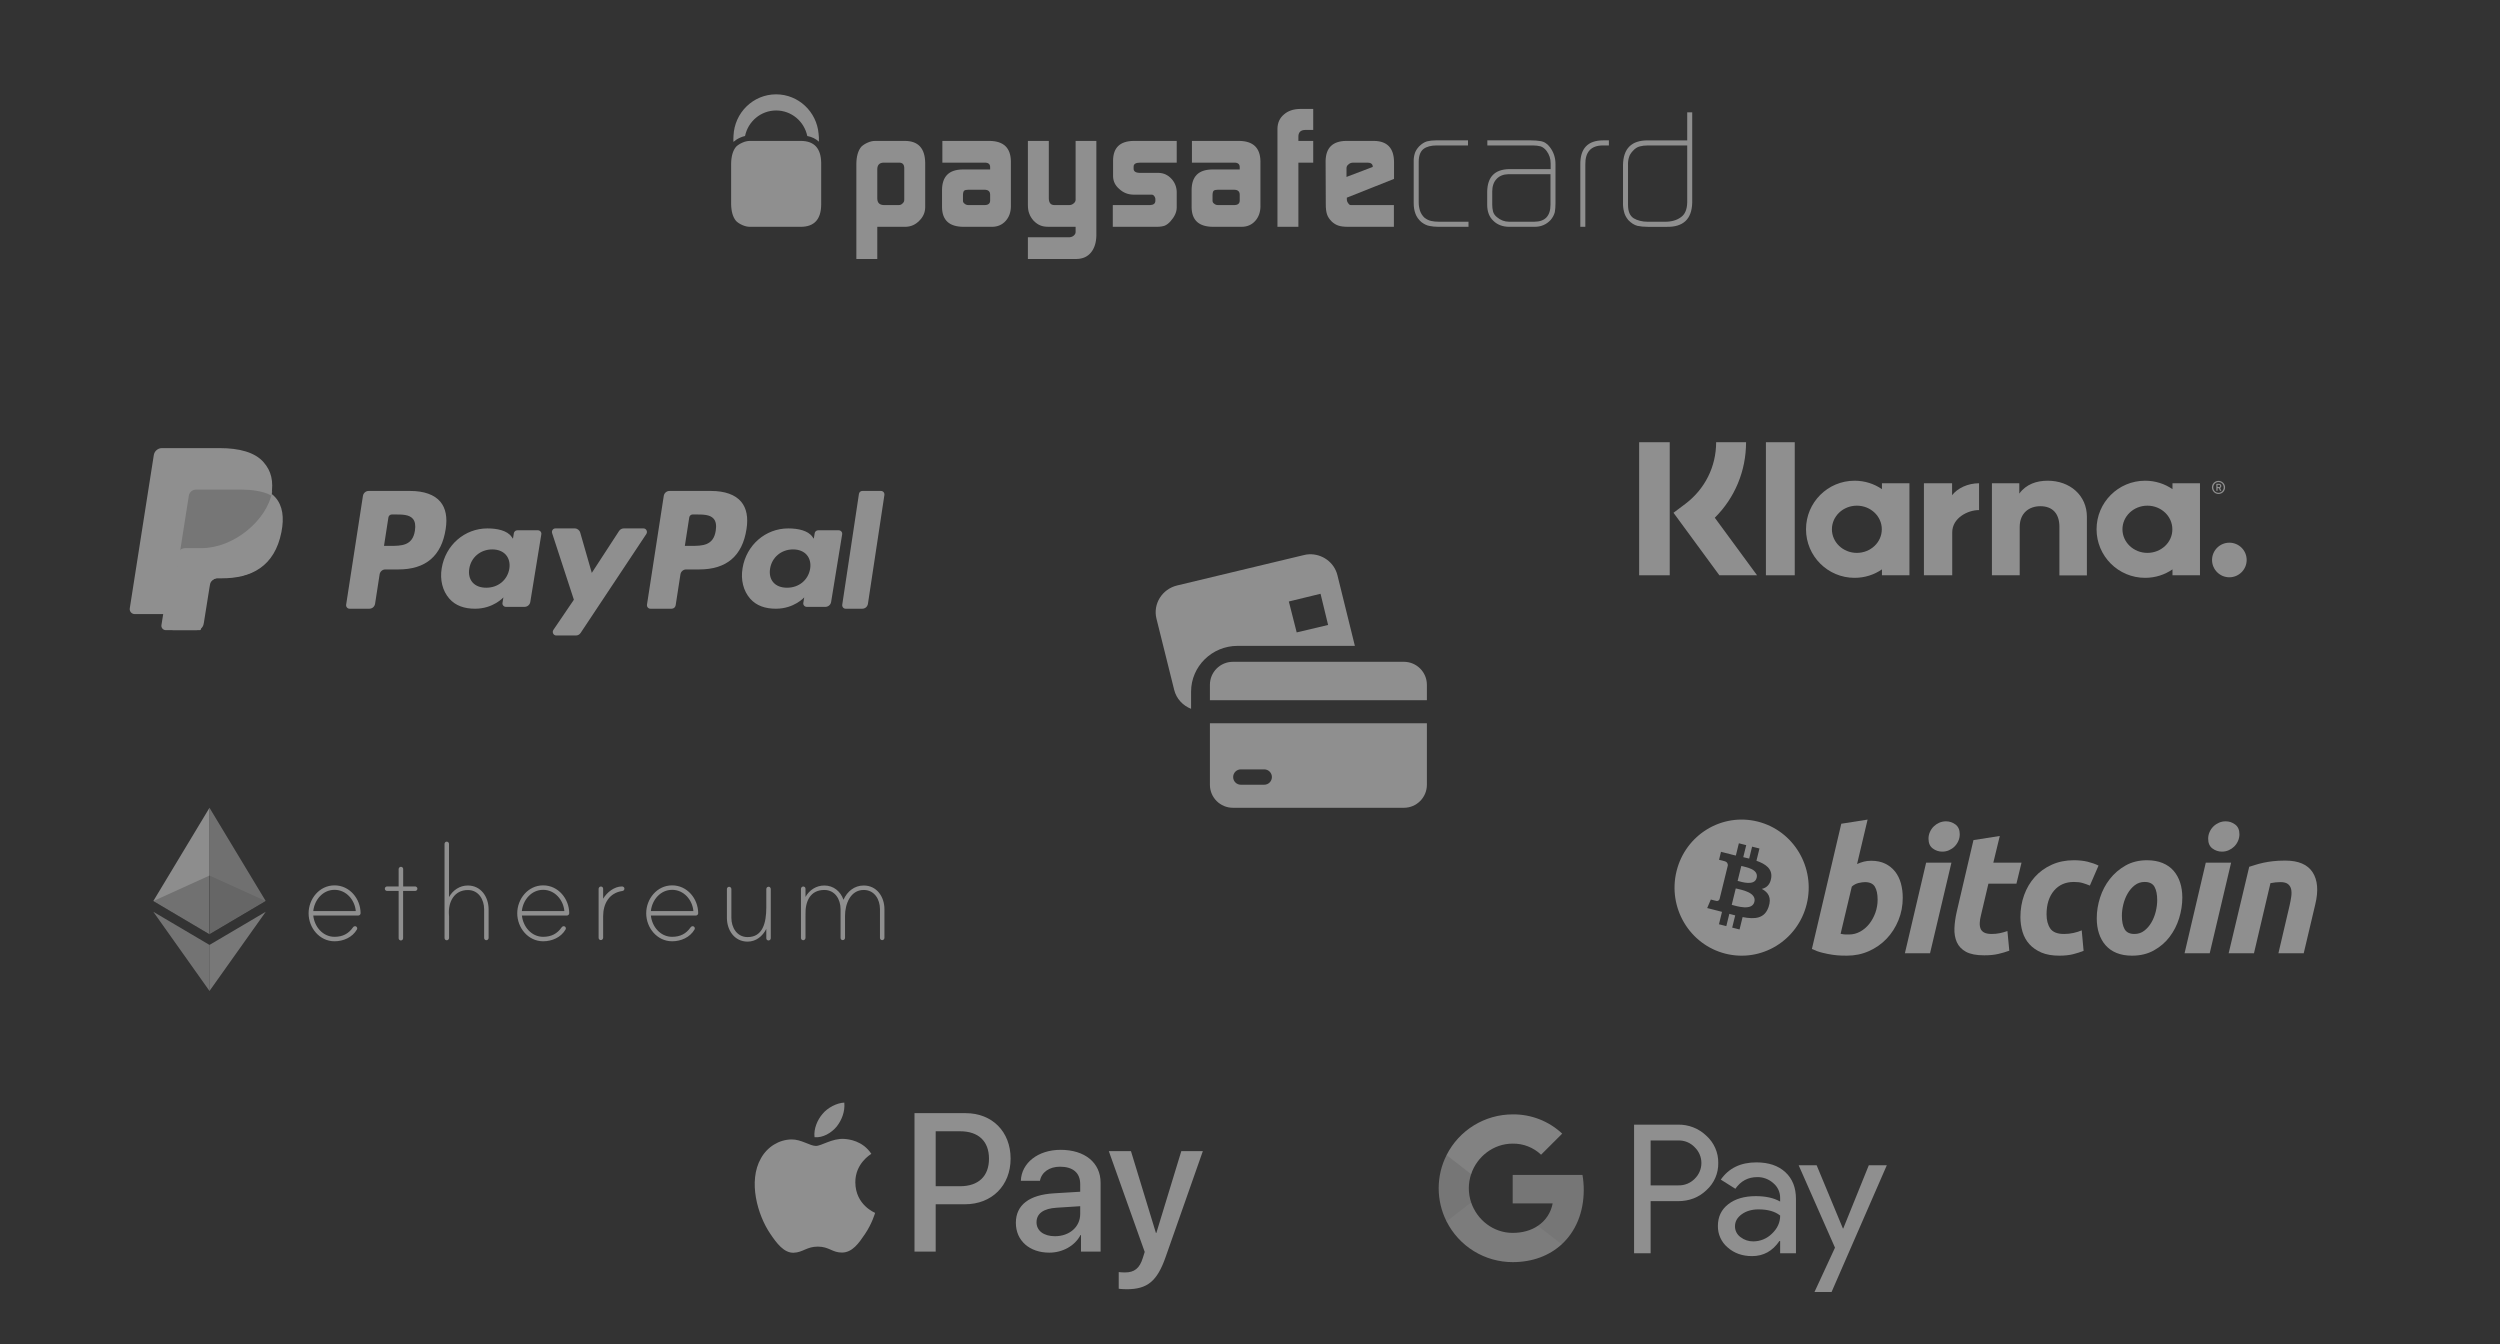 <svg width="424" height="228" viewBox="0 0 424 228" fill="none" xmlns="http://www.w3.org/2000/svg">
<rect x="0" y="0" width="424" height="228" fill="#333333" stroke="none"/>
<path d="M222.039 94.004C221.725 94.016 221.416 94.07 221.102 94.149L199.639 99.295C197.098 99.908 195.513 102.426 196.136 104.926L199.145 117.014C199.522 118.531 200.638 119.678 202.007 120.218V117.306C202.007 113.022 205.547 109.538 209.902 109.538H229.786L226.825 97.547C226.283 95.363 224.241 93.919 222.039 94.004ZM223.964 100.703L225.247 105.994L219.918 107.257L218.586 102.014L223.964 100.703ZM205.165 117.306V129.734C205.165 132.306 205.165 114.733 205.165 117.306Z" fill="#8F8F8F"/>
<path d="M205.2 122.667H242V133.1C242 135.254 240.254 137 238.1 137H209.1C206.946 137 205.2 135.254 205.2 133.1V122.667ZM209.1 112.242H238.1C240.254 112.242 242 113.989 242 116.142V118.758H205.2V116.142C205.2 113.989 206.946 112.242 209.1 112.242ZM210.446 130.485C209.726 130.485 209.143 131.068 209.143 131.788C209.143 132.508 209.726 133.091 210.446 133.091H214.411C215.131 133.091 215.714 132.508 215.714 131.788C215.714 131.068 215.131 130.485 214.411 130.485H210.446Z" fill="#8F8F8F"/>
<path d="M69.558 83.264H62.52C62.038 83.264 61.628 83.621 61.553 84.107L58.707 102.547C58.65 102.911 58.926 103.239 59.287 103.239H62.647C63.129 103.239 63.538 102.882 63.614 102.395L64.381 97.421C64.456 96.934 64.866 96.577 65.347 96.577H67.575C72.211 96.577 74.887 94.285 75.585 89.742C75.9 87.755 75.599 86.193 74.688 85.1C73.688 83.899 71.914 83.264 69.558 83.264ZM70.37 89.999C69.985 92.579 68.055 92.579 66.19 92.579H65.127L65.873 87.76C65.917 87.469 66.164 87.254 66.452 87.254H66.939C68.21 87.254 69.409 87.254 70.028 87.994C70.398 88.436 70.511 89.092 70.37 89.999Z" fill="#8F8F8F"/>
<path d="M91.216 89.935H87.748C87.452 89.935 87.197 90.145 87.151 90.429L86.998 91.368L86.755 91.027C86.004 89.972 84.33 89.62 82.659 89.62C78.826 89.62 75.552 92.43 74.915 96.373C74.583 98.339 75.055 100.22 76.207 101.531C77.264 102.737 78.776 103.239 80.576 103.239C83.664 103.239 85.376 101.317 85.376 101.317L85.222 102.25C85.163 102.607 85.447 102.927 85.817 102.927H88.941C89.438 102.927 89.857 102.578 89.936 102.103L91.81 90.61C91.869 90.256 91.587 89.935 91.216 89.935ZM86.381 96.471C86.047 98.389 84.474 99.677 82.468 99.677C81.461 99.677 80.656 99.365 80.139 98.772C79.627 98.183 79.432 97.346 79.595 96.413C79.907 94.51 81.506 93.181 83.482 93.181C84.466 93.181 85.267 93.498 85.795 94.095C86.323 94.699 86.533 95.542 86.381 96.471Z" fill="#8F8F8F"/>
<path d="M109.139 89.62H105.789C105.47 89.62 105.169 89.785 104.988 90.062L100.368 97.161L98.41 90.34C98.287 89.913 97.909 89.62 97.481 89.62H94.19C93.79 89.62 93.512 90.027 93.639 90.42L97.329 101.715L93.86 106.824C93.587 107.226 93.862 107.779 94.333 107.779H97.679C97.996 107.779 98.294 107.618 98.474 107.346L109.615 90.57C109.882 90.169 109.608 89.62 109.139 89.62Z" fill="#8F8F8F"/>
<path d="M120.579 83.264H113.54C113.059 83.264 112.649 83.621 112.574 84.107L109.728 102.547C109.671 102.911 109.947 103.239 110.306 103.239H113.918C114.254 103.239 114.541 102.989 114.594 102.648L115.401 97.421C115.476 96.934 115.886 96.577 116.367 96.577H118.594C123.231 96.577 125.906 94.285 126.606 89.742C126.922 87.755 126.618 86.193 125.708 85.1C124.708 83.899 122.935 83.264 120.579 83.264ZM121.391 89.999C121.007 92.579 119.078 92.579 117.211 92.579H116.15L116.896 87.76C116.94 87.469 117.185 87.254 117.474 87.254H117.961C119.231 87.254 120.431 87.254 121.051 87.994C121.42 88.436 121.532 89.092 121.391 89.999Z" fill="#8F8F8F"/>
<path d="M142.234 89.935H138.767C138.469 89.935 138.216 90.145 138.172 90.429L138.018 91.368L137.775 91.027C137.024 89.972 135.35 89.62 133.679 89.62C129.846 89.62 126.573 92.43 125.936 96.373C125.605 98.339 126.075 100.22 127.227 101.531C128.286 102.737 129.796 103.239 131.596 103.239C134.684 103.239 136.397 101.317 136.397 101.317L136.242 102.25C136.184 102.607 136.468 102.927 136.839 102.927H139.963C140.457 102.927 140.879 102.578 140.956 102.103L142.832 90.61C142.889 90.256 142.605 89.935 142.234 89.935ZM137.399 96.471C137.066 98.389 135.491 99.677 133.485 99.677C132.48 99.677 131.673 99.365 131.156 98.772C130.644 98.183 130.451 97.346 130.612 96.413C130.926 94.51 132.524 93.181 134.499 93.181C135.484 93.181 136.284 93.498 136.812 94.095C137.343 94.699 137.552 95.542 137.399 96.471Z" fill="#8F8F8F"/>
<path d="M145.675 83.77L142.846 102.547C142.791 102.911 143.061 103.239 143.413 103.239H146.257C146.729 103.239 147.13 102.882 147.203 102.395L149.993 83.957C150.048 83.593 149.778 83.264 149.426 83.264H146.242C145.96 83.265 145.718 83.479 145.675 83.77Z" fill="#8F8F8F"/>
<path d="M29.279 106.871L29.818 103.333L28.619 103.304H22.895L26.873 77.193C26.885 77.115 26.925 77.041 26.984 76.989C27.043 76.937 27.118 76.908 27.196 76.908H36.847C40.051 76.908 42.262 77.598 43.416 78.96C43.957 79.6 44.302 80.267 44.469 81.002C44.644 81.774 44.647 82.695 44.476 83.819L44.464 83.901V84.621L45.005 84.938C45.461 85.189 45.823 85.475 46.1 85.803C46.563 86.35 46.863 87.044 46.989 87.868C47.12 88.714 47.077 89.722 46.863 90.863C46.616 92.175 46.217 93.318 45.678 94.253C45.182 95.115 44.55 95.83 43.8 96.384C43.084 96.91 42.233 97.309 41.271 97.565C40.339 97.816 39.276 97.943 38.11 97.943H37.359C36.822 97.943 36.3 98.143 35.891 98.502C35.48 98.869 35.209 99.369 35.126 99.917L35.069 100.235L34.118 106.472L34.075 106.701C34.064 106.773 34.044 106.81 34.015 106.834C33.99 106.856 33.953 106.871 33.917 106.871H29.279Z" fill="#8F8F8F"/>
<path d="M45.273 83.264C45.244 83.451 45.21 83.643 45.171 83.841C43.858 90.501 39.364 92.802 33.625 92.802H30.703C30.001 92.802 29.409 93.305 29.3 93.989L27.804 103.361L27.38 106.017C27.309 106.466 27.659 106.871 28.118 106.871H33.301C33.915 106.871 34.436 106.431 34.533 105.833L34.584 105.573L35.559 99.457L35.622 99.121C35.718 98.521 36.24 98.081 36.854 98.081H37.629C42.651 98.081 46.582 96.067 47.73 90.24C48.211 87.806 47.962 85.773 46.692 84.344C46.308 83.913 45.831 83.555 45.273 83.264Z" fill="#8F8F8F"/>
<path d="M40.293 82.356H32.856C32.673 82.356 32.499 82.399 32.343 82.477C32 82.649 31.745 82.988 31.683 83.402L30.101 93.855L30.056 94.159C30.16 93.472 30.724 92.965 31.392 92.965H34.176C39.643 92.965 45.273 88.258 46.168 83.402C46.204 83.204 44.377 82.356 40.293 82.356Z" fill="#767676"/>
<path d="M32.022 84.077C32.086 83.665 32.348 83.328 32.702 83.158C32.863 83.08 33.041 83.037 33.23 83.037H40.894C41.802 83.037 42.65 83.097 43.423 83.223C43.644 83.259 43.859 83.3 44.068 83.346C44.277 83.393 44.48 83.445 44.677 83.503C44.775 83.532 44.872 83.563 44.967 83.593C45.347 83.72 45.701 83.87 46.027 84.043C46.411 81.581 46.024 79.905 44.701 78.387C43.243 76.716 40.611 76 37.242 76H27.464C26.776 76 26.189 76.504 26.083 77.189L22.01 103.17C21.93 103.684 22.324 104.147 22.839 104.147H28.876L30.392 94.469L32.022 84.077Z" fill="#8F8F8F"/>
<path d="M153.362 28.471C153.344 27.899 153.077 27.604 152.56 27.585H149.796C149.141 27.625 148.803 27.988 148.788 28.671V33.697C148.803 34.401 149.177 34.76 149.904 34.781H152.437C152.7 34.781 152.919 34.682 153.093 34.48C153.275 34.329 153.362 34.134 153.362 33.893V28.471ZM145.239 27.758C145.257 26.5 145.534 25.544 146.071 24.891C146.353 24.617 146.705 24.388 147.133 24.199C147.578 23.997 148.01 23.899 148.428 23.899H153.502C155.74 23.919 156.877 25.156 156.913 27.614V35.179C156.897 36.051 156.559 36.809 155.905 37.442C155.258 38.108 154.485 38.447 153.585 38.467H148.788V43.921H145.239V27.758Z" fill="#8F8F8F"/>
<path d="M163.32 34.051C163.32 34.261 163.415 34.428 163.603 34.553C163.77 34.702 163.981 34.781 164.247 34.781H166.973C167.589 34.781 167.909 34.539 167.927 34.051V33.022C167.927 32.46 167.602 32.177 166.947 32.177H164.247C163.892 32.177 163.646 32.236 163.509 32.349C163.383 32.482 163.32 32.745 163.32 33.136V34.051ZM167.927 28.382C167.945 27.831 167.627 27.567 166.972 27.585H159.824V23.899H167.872C170.217 23.938 171.407 25.083 171.447 27.344V35.054C171.427 36.029 171.131 36.833 170.558 37.472C169.959 38.134 169.186 38.467 168.239 38.467H163.374C161.007 38.447 159.806 37.354 159.769 35.181V32.207C159.788 29.936 160.935 28.783 163.206 28.743H167.927V28.382Z" fill="#8F8F8F"/>
<path d="M181.415 40.235C181.696 40.217 181.94 40.115 182.138 39.932C182.328 39.761 182.424 39.564 182.424 39.342V38.467H177.88C177.287 38.467 176.813 38.391 176.46 38.238C176.086 38.1 175.714 37.842 175.339 37.475C174.985 37.087 174.729 36.681 174.574 36.257C174.413 35.868 174.331 35.374 174.331 34.781V23.899H177.88V33.613C177.88 34.392 178.194 34.781 178.831 34.781H181.336C181.634 34.781 181.893 34.682 182.11 34.48C182.319 34.31 182.424 34.107 182.424 33.869V23.899H185.943V39.952C185.923 41.14 185.622 42.091 185.041 42.812C184.451 43.533 183.644 43.902 182.615 43.921H174.331V40.235H181.415Z" fill="#8F8F8F"/>
<path d="M188.73 34.781H195.054C195.632 34.76 195.933 34.526 195.951 34.077V33.746C195.951 33.65 195.922 33.543 195.867 33.429C195.725 33.151 195.552 33.012 195.346 33.012H192.21C191.28 32.994 190.486 32.67 189.819 32.044C189.144 31.467 188.798 30.756 188.778 29.922V27.174C188.814 25.029 189.967 23.938 192.237 23.899H199.572V27.585H193.358C192.628 27.585 192.261 27.811 192.261 28.262V28.619C192.261 29.086 192.636 29.321 193.385 29.321H196.51C197.343 29.34 198.053 29.662 198.645 30.291C199.242 30.924 199.552 31.677 199.572 32.552V35.24C199.552 35.996 199.207 36.75 198.542 37.502C198.218 37.871 197.886 38.124 197.554 38.268C197.211 38.4 196.745 38.467 196.15 38.467H188.73V34.781Z" fill="#8F8F8F"/>
<path d="M205.645 34.051C205.645 34.261 205.741 34.428 205.932 34.553C206.098 34.702 206.31 34.781 206.573 34.781H209.304C209.92 34.781 210.238 34.539 210.256 34.051V33.022C210.256 32.46 209.927 32.177 209.274 32.177H206.573C206.218 32.177 205.973 32.236 205.837 32.349C205.711 32.482 205.645 32.745 205.645 33.136V34.051ZM210.256 28.382C210.272 27.831 209.954 27.567 209.298 27.585H202.151V23.899H210.202C212.544 23.938 213.735 25.083 213.771 27.344V35.054C213.752 36.029 213.454 36.833 212.884 37.472C212.289 38.134 211.516 38.467 210.568 38.467H205.699C203.333 38.447 202.131 37.354 202.098 35.181V32.207C202.114 29.936 203.26 28.783 205.533 28.743H210.256V28.382Z" fill="#8F8F8F"/>
<path d="M216.656 21.81C216.678 20.815 217.041 20.016 217.752 19.417C218.442 18.808 219.348 18.496 220.468 18.478H222.722V22.039H221.356C220.606 22.056 220.224 22.419 220.207 23.12V23.9H222.722V27.59H220.207V38.469H216.656V21.81Z" fill="#8F8F8F"/>
<path d="M232.815 28.313V28.228C232.815 28.038 232.739 27.877 232.587 27.758C232.421 27.641 232.219 27.585 231.976 27.585H229.505C229.188 27.585 228.933 27.675 228.735 27.859C228.49 28.029 228.365 28.253 228.365 28.528V30.008L232.815 28.313ZM228.422 33.523V33.753C228.422 34.048 228.497 34.282 228.652 34.452C228.763 34.67 228.913 34.781 229.112 34.781H236.403V38.467H228.652C227.944 38.467 227.393 38.4 227.003 38.266C226.577 38.124 226.195 37.893 225.861 37.571C225.471 37.181 225.205 36.783 225.072 36.375C224.926 35.948 224.853 35.383 224.853 34.678L224.823 27.301C224.862 25.072 226.014 23.938 228.277 23.899H233.061C235.272 23.938 236.391 25.112 236.427 27.427V30.341L228.422 33.523Z" fill="#8F8F8F"/>
<path d="M243.94 38.467C243.402 38.467 242.912 38.417 242.466 38.325C242 38.249 241.536 38.03 241.061 37.661C240.574 37.233 240.237 36.752 240.052 36.221C239.857 35.699 239.763 35.107 239.763 34.441V27.562C239.743 27.001 239.799 26.509 239.929 26.082C240.048 25.656 240.299 25.238 240.678 24.829C241.11 24.401 241.551 24.115 242.016 23.975C242.464 23.862 242.968 23.804 243.534 23.804H248.973V24.667H243.66C242.722 24.667 241.985 24.861 241.445 25.251C240.894 25.677 240.613 26.41 240.613 27.444V34.327C240.613 34.812 240.686 35.283 240.831 35.737C240.98 36.184 241.228 36.576 241.585 36.918C241.972 37.215 242.357 37.4 242.732 37.476C243.123 37.563 243.543 37.604 243.988 37.604H249.059V38.467H243.94Z" fill="#8F8F8F"/>
<path d="M262.963 29.543H255.832C254.978 29.562 254.309 29.829 253.827 30.343C253.329 30.866 253.083 31.581 253.083 32.491V34.687C253.083 35.112 253.126 35.501 253.217 35.852C253.307 36.221 253.53 36.55 253.884 36.833C254.5 37.349 255.182 37.604 255.928 37.604H260.249C262.055 37.585 262.963 36.623 262.963 34.714V29.543ZM263.811 34.499C263.811 35.053 263.769 35.539 263.699 35.967C263.584 36.432 263.348 36.88 262.99 37.306C262.245 38.1 261.321 38.487 260.219 38.467H255.979C254.877 38.467 253.984 38.134 253.293 37.472C252.586 36.818 252.228 35.908 252.228 34.741V32.524C252.264 30.022 253.496 28.741 255.925 28.682H262.99V27.712C262.99 26.912 262.761 26.212 262.305 25.61C262.016 25.219 261.673 24.957 261.285 24.823C260.892 24.719 260.451 24.667 259.96 24.667H252.253V23.804H259.559C260.227 23.804 260.831 23.852 261.378 23.945C261.659 24.002 261.915 24.113 262.151 24.273C262.401 24.425 262.634 24.648 262.85 24.941C263.505 25.795 263.825 26.78 263.811 27.89V34.499Z" fill="#8F8F8F"/>
<path d="M271.786 24.667C269.808 24.704 268.833 25.795 268.87 27.942V38.467H268.021V27.945C267.981 25.183 269.281 23.804 271.923 23.804H272.867V24.667H271.786Z" fill="#8F8F8F"/>
<path d="M286.152 24.671H279.43C278.945 24.671 278.511 24.726 278.12 24.829C277.711 24.923 277.315 25.174 276.945 25.582C276.59 25.955 276.367 26.324 276.274 26.693C276.15 27.066 276.093 27.512 276.113 28.032V34.743C276.113 35.859 276.433 36.618 277.081 37.026C277.401 37.215 277.752 37.357 278.145 37.452C278.537 37.557 278.975 37.609 279.457 37.609H282.396C283.494 37.609 284.392 37.354 285.082 36.839C285.775 36.355 286.128 35.521 286.152 34.333V24.671ZM287 34.392C286.925 37.169 285.471 38.531 282.639 38.473H279.488C278.822 38.473 278.227 38.414 277.701 38.303C277.159 38.161 276.641 37.827 276.142 37.306C275.766 36.839 275.525 36.366 275.428 35.882C275.298 35.398 275.242 34.86 275.262 34.273V28.01C275.298 25.19 276.704 23.788 279.481 23.809H286.152V19.054H287V34.392Z" fill="#8F8F8F"/>
<path d="M125.524 23.346C125.802 23.221 126.081 23.124 126.36 23.064C126.872 20.591 129.039 18.736 131.636 18.736C134.234 18.736 136.402 20.593 136.913 23.065C137.71 23.219 138.37 23.544 138.884 24.03C138.905 23.555 138.886 23.098 138.83 22.667C138.502 18.932 135.403 16 131.624 16C127.735 16 124.568 19.117 124.403 23.013C124.381 23.349 124.374 23.7 124.386 24.066C124.713 23.788 125.085 23.538 125.524 23.346Z" fill="#8F8F8F"/>
<path d="M135.858 23.899H127.19C126.773 23.899 126.341 23.997 125.896 24.199C125.466 24.388 125.114 24.617 124.832 24.891C124.294 25.544 124.019 26.5 124 27.758V34.607C124.019 35.867 124.294 36.822 124.832 37.472C125.114 37.75 125.466 37.979 125.896 38.17C126.341 38.368 126.773 38.467 127.19 38.467H135.858C138.097 38.447 139.236 37.205 139.272 34.751V27.614C139.236 25.156 138.097 23.919 135.858 23.899Z" fill="#8F8F8F"/>
<path fill-rule="evenodd" clip-rule="evenodd" d="M306.417 153.335C304.897 159.518 298.722 163.281 292.625 161.739C286.53 160.197 282.82 153.934 284.341 147.751C285.86 141.567 292.035 137.804 298.13 139.345C304.227 140.887 307.937 147.151 306.417 153.335ZM300.396 148.898C300.623 147.362 299.47 146.537 297.893 145.986L298.405 143.905L297.156 143.59L296.658 145.615C296.33 145.532 295.993 145.454 295.658 145.377L296.159 143.338L294.911 143.022L294.4 145.102C294.128 145.039 293.861 144.977 293.602 144.912L293.604 144.905L291.882 144.469L291.55 145.822C291.55 145.822 292.476 146.037 292.456 146.05C292.962 146.178 293.054 146.518 293.038 146.787L292.456 149.157C292.491 149.166 292.536 149.179 292.586 149.199C292.544 149.189 292.499 149.177 292.454 149.166L291.637 152.486C291.575 152.642 291.418 152.876 291.065 152.787C291.077 152.805 290.157 152.557 290.157 152.557L289.538 154.007L291.162 154.418C291.465 154.495 291.761 154.575 292.052 154.651L291.536 156.755L292.783 157.071L293.295 154.989C293.635 155.082 293.966 155.169 294.29 155.251L293.78 157.323L295.028 157.638L295.545 155.538C297.674 155.947 299.275 155.782 299.949 153.829C300.492 152.256 299.922 151.349 298.802 150.757C299.618 150.567 300.232 150.022 300.396 148.898ZM297.543 152.955C297.157 154.528 294.547 153.678 293.7 153.465L294.386 150.677C295.232 150.891 297.947 151.315 297.543 152.955ZM297.929 148.875C297.577 150.306 295.405 149.579 294.7 149.401L295.321 146.872C296.026 147.051 298.296 147.383 297.929 148.875Z" fill="#8F8F8F"/>
<path d="M317.349 145.984C318.271 145.984 319.069 146.151 319.739 146.481C320.412 146.813 320.967 147.261 321.413 147.825C321.852 148.391 322.18 149.053 322.391 149.811C322.601 150.572 322.706 151.39 322.706 152.265C322.706 153.61 322.463 154.88 321.973 156.078C321.482 157.277 320.817 158.317 319.97 159.204C319.125 160.091 318.126 160.789 316.975 161.305C315.825 161.822 314.575 162.08 313.233 162.08C313.059 162.08 312.754 162.075 312.323 162.066C311.892 162.057 311.397 162.012 310.842 161.936C310.284 161.857 309.693 161.74 309.07 161.584C308.447 161.43 307.855 161.215 307.298 160.941L312.281 139.705L316.744 139.003L314.96 146.539C315.342 146.365 315.727 146.23 316.111 146.131C316.495 146.034 316.908 145.984 317.349 145.984ZM313.605 158.489C314.277 158.489 314.91 158.321 315.505 157.992C316.102 157.662 316.617 157.217 317.048 156.663C317.48 156.106 317.821 155.479 318.07 154.778C318.319 154.077 318.445 153.346 318.445 152.585C318.445 151.651 318.291 150.922 317.984 150.395C317.677 149.87 317.109 149.606 316.284 149.606C316.014 149.606 315.666 149.658 315.234 149.752C314.801 149.851 314.414 150.057 314.066 150.367L312.166 158.37C312.281 158.39 312.382 158.41 312.469 158.428C312.553 158.448 312.647 158.462 312.74 158.472C312.839 158.483 312.951 158.489 313.087 158.489C313.224 158.489 313.394 158.489 313.605 158.489Z" fill="#8F8F8F"/>
<path d="M327.334 161.674H323.071L326.671 146.309H330.963L327.334 161.674ZM329.409 144.437C328.814 144.437 328.274 144.258 327.795 143.898C327.313 143.54 327.074 142.989 327.074 142.247C327.074 141.838 327.156 141.455 327.318 141.094C327.483 140.733 327.698 140.423 327.967 140.159C328.236 139.897 328.548 139.688 328.903 139.53C329.259 139.375 329.638 139.297 330.042 139.297C330.637 139.297 331.173 139.477 331.654 139.837C332.132 140.199 332.373 140.75 332.373 141.488C332.373 141.898 332.292 142.282 332.128 142.643C331.965 143.003 331.75 143.314 331.481 143.578C331.214 143.84 330.899 144.049 330.545 144.205C330.189 144.363 329.811 144.437 329.409 144.437Z" fill="#8F8F8F"/>
<path fill-rule="evenodd" clip-rule="evenodd" d="M334.699 142.481L339.164 141.78L338.068 146.309H342.849L341.986 149.872H337.233L335.967 155.246C335.85 155.694 335.784 156.112 335.766 156.501C335.745 156.892 335.794 157.227 335.909 157.51C336.023 157.793 336.229 158.011 336.528 158.165C336.825 158.322 337.251 158.401 337.809 158.401C338.269 158.401 338.717 158.357 339.15 158.269C339.581 158.182 340.017 158.062 340.459 157.904L340.777 161.236C340.201 161.45 339.577 161.634 338.905 161.789C338.232 161.947 337.435 162.022 336.514 162.022C335.189 162.022 334.163 161.823 333.431 161.426C332.701 161.026 332.184 160.479 331.875 159.787C331.571 159.098 331.434 158.304 331.472 157.408C331.512 156.511 331.645 155.568 331.875 154.574L334.699 142.481Z" fill="#8F8F8F"/>
<path fill-rule="evenodd" clip-rule="evenodd" d="M342.662 155.538C342.662 154.215 342.873 152.967 343.295 151.799C343.716 150.629 344.323 149.607 345.111 148.729C345.896 147.856 346.852 147.164 347.978 146.656C349.098 146.151 350.352 145.897 351.734 145.897C352.6 145.897 353.372 145.98 354.052 146.146C354.735 146.314 355.353 146.53 355.912 146.802L354.441 150.193C354.057 150.035 353.659 149.896 353.247 149.769C352.834 149.641 352.331 149.579 351.735 149.579C350.312 149.579 349.187 150.076 348.35 151.068C347.516 152.06 347.096 153.396 347.096 155.071C347.096 156.064 347.307 156.867 347.731 157.481C348.153 158.095 348.932 158.401 350.063 158.401C350.622 158.401 351.161 158.342 351.677 158.226C352.196 158.109 352.656 157.962 353.06 157.788L353.378 161.264C352.839 161.476 352.244 161.668 351.592 161.835C350.939 161.997 350.161 162.081 349.258 162.081C348.067 162.081 347.059 161.905 346.234 161.557C345.409 161.203 344.728 160.734 344.191 160.139C343.651 159.544 343.263 158.848 343.024 158.049C342.784 157.251 342.662 156.413 342.662 155.538Z" fill="#8F8F8F"/>
<path d="M361.598 162.081C360.581 162.081 359.697 161.924 358.948 161.613C358.2 161.302 357.581 160.865 357.091 160.298C356.601 159.735 356.234 159.067 355.982 158.298C355.731 157.529 355.61 156.677 355.61 155.744C355.61 154.574 355.795 153.404 356.17 152.237C356.542 151.068 357.095 150.017 357.827 149.083C358.554 148.148 359.449 147.383 360.504 146.787C361.558 146.195 362.77 145.897 364.131 145.897C365.13 145.897 366.009 146.054 366.769 146.366C367.525 146.676 368.148 147.117 368.641 147.68C369.128 148.246 369.498 148.911 369.747 149.681C369.998 150.449 370.122 151.303 370.122 152.237C370.122 153.403 369.939 154.574 369.576 155.744C369.213 156.909 368.674 157.962 367.963 158.898C367.253 159.832 366.366 160.596 365.3 161.19C364.235 161.783 363 162.081 361.598 162.081ZM363.729 149.579C363.097 149.579 362.538 149.765 362.06 150.133C361.58 150.505 361.177 150.972 360.852 151.536C360.523 152.102 360.279 152.72 360.115 153.391C359.951 154.064 359.871 154.699 359.871 155.304C359.871 156.279 360.026 157.038 360.331 157.584C360.64 158.128 361.195 158.401 362.002 158.401C362.636 158.401 363.192 158.217 363.673 157.845C364.151 157.476 364.554 157.008 364.882 156.443C365.208 155.88 365.454 155.261 365.619 154.588C365.78 153.918 365.862 153.278 365.862 152.675C365.862 151.703 365.708 150.942 365.4 150.396C365.093 149.852 364.535 149.579 363.729 149.579Z" fill="#8F8F8F"/>
<path d="M374.767 161.674H370.501L374.101 146.309H378.395L374.767 161.674ZM376.838 144.437C376.244 144.437 375.704 144.258 375.227 143.898C374.746 143.54 374.505 142.989 374.505 142.247C374.505 141.838 374.588 141.455 374.751 141.094C374.913 140.733 375.13 140.423 375.399 140.159C375.667 139.897 375.982 139.688 376.335 139.53C376.69 139.375 377.069 139.297 377.471 139.297C378.067 139.297 378.606 139.477 379.085 139.837C379.565 140.199 379.807 140.75 379.807 141.488C379.807 141.898 379.721 142.282 379.56 142.643C379.399 143.003 379.182 143.314 378.914 143.578C378.643 143.84 378.332 144.049 377.978 144.205C377.621 144.363 377.243 144.437 376.838 144.437Z" fill="#8F8F8F"/>
<path fill-rule="evenodd" clip-rule="evenodd" d="M381.467 147.008C381.79 146.912 382.152 146.797 382.545 146.671C382.939 146.546 383.38 146.429 383.872 146.323C384.359 146.215 384.908 146.127 385.512 146.059C386.116 145.989 386.805 145.955 387.57 145.955C389.818 145.955 391.368 146.619 392.224 147.943C393.078 149.267 393.226 151.079 392.672 153.376L390.711 161.672H386.42L388.32 153.551C388.436 153.044 388.527 152.554 388.594 152.075C388.662 151.6 388.658 151.182 388.579 150.819C388.503 150.462 388.325 150.169 388.048 149.942C387.767 149.719 387.342 149.606 386.765 149.606C386.209 149.606 385.644 149.667 385.067 149.784L382.273 161.672H377.98L381.467 147.008Z" fill="#8F8F8F"/>
<path d="M61.156 154.877C61.154 154.985 61.11 155.088 61.032 155.163C60.955 155.238 60.851 155.28 60.743 155.278H53.13C53.326 157.161 54.738 158.884 56.736 158.884C58.102 158.884 59.112 158.367 59.87 157.276C59.906 157.219 59.954 157.171 60.012 157.137C60.07 157.103 60.136 157.084 60.203 157.081C60.253 157.08 60.303 157.088 60.35 157.107C60.396 157.126 60.439 157.153 60.474 157.189C60.51 157.224 60.538 157.267 60.556 157.313C60.575 157.36 60.584 157.41 60.582 157.46C60.582 157.529 60.562 157.597 60.525 157.655C59.755 158.987 58.228 159.641 56.736 159.641C54.175 159.641 52.338 157.345 52.338 154.9C52.338 152.454 54.164 150.158 56.736 150.158C59.308 150.158 61.145 152.431 61.156 154.877ZM60.341 154.521C60.18 152.638 58.733 150.915 56.736 150.915C54.738 150.915 53.326 152.638 53.13 154.521H60.341Z" fill="#8F8F8F"/>
<path d="M70.411 150.342C70.51 150.345 70.605 150.385 70.675 150.456C70.746 150.526 70.787 150.621 70.79 150.721C70.791 150.771 70.782 150.821 70.763 150.867C70.745 150.914 70.717 150.956 70.682 150.992C70.646 151.027 70.604 151.055 70.557 151.074C70.511 151.092 70.461 151.101 70.411 151.099H68.367V159.125C68.366 159.225 68.326 159.321 68.255 159.392C68.184 159.463 68.088 159.503 67.988 159.504C67.888 159.501 67.794 159.46 67.723 159.39C67.653 159.319 67.612 159.225 67.609 159.125V151.099H65.646C65.596 151.101 65.546 151.092 65.499 151.074C65.453 151.055 65.41 151.027 65.375 150.992C65.339 150.956 65.311 150.914 65.293 150.867C65.274 150.821 65.265 150.771 65.267 150.721C65.268 150.62 65.308 150.525 65.379 150.454C65.45 150.383 65.546 150.343 65.646 150.342H67.609V147.414C67.609 147.317 67.644 147.223 67.707 147.149C67.77 147.076 67.858 147.027 67.954 147.012C68.007 147.005 68.062 147.009 68.113 147.025C68.165 147.041 68.213 147.068 68.253 147.104C68.293 147.14 68.325 147.184 68.347 147.234C68.369 147.283 68.379 147.337 68.378 147.391V150.342H70.411Z" fill="#8F8F8F"/>
<path d="M82.868 154.222V159.079C82.865 159.178 82.824 159.273 82.753 159.344C82.683 159.414 82.588 159.455 82.489 159.458C82.439 159.459 82.389 159.45 82.342 159.432C82.295 159.413 82.253 159.385 82.218 159.35C82.182 159.314 82.154 159.272 82.136 159.226C82.117 159.179 82.108 159.129 82.11 159.079V154.222C82.11 152.58 81.18 150.95 79.354 150.95C77.012 150.95 76.002 152.994 76.139 155.095C76.139 155.152 76.162 155.393 76.162 155.428V159.067C76.162 159.164 76.127 159.258 76.064 159.332C76.001 159.405 75.914 159.454 75.818 159.469C75.764 159.476 75.71 159.472 75.658 159.456C75.607 159.44 75.559 159.413 75.519 159.377C75.478 159.341 75.446 159.297 75.424 159.248C75.403 159.198 75.392 159.144 75.393 159.09V143.12C75.394 143.019 75.434 142.924 75.505 142.853C75.576 142.782 75.672 142.742 75.772 142.741C75.872 142.744 75.966 142.784 76.037 142.855C76.107 142.925 76.148 143.02 76.151 143.12V152.144C76.805 150.973 77.977 150.181 79.343 150.181C81.593 150.181 82.868 152.144 82.868 154.222Z" fill="#8F8F8F"/>
<path d="M96.542 154.877C96.541 154.985 96.496 155.088 96.419 155.163C96.341 155.238 96.237 155.28 96.129 155.278H88.517C88.712 157.161 90.124 158.884 92.122 158.884C93.488 158.884 94.499 158.367 95.257 157.276C95.292 157.219 95.341 157.171 95.399 157.137C95.457 157.103 95.522 157.084 95.589 157.081C95.64 157.08 95.689 157.088 95.736 157.107C95.783 157.126 95.825 157.153 95.861 157.189C95.896 157.224 95.924 157.267 95.942 157.313C95.961 157.36 95.97 157.41 95.968 157.46C95.969 157.529 95.949 157.597 95.911 157.655C95.142 158.987 93.615 159.641 92.122 159.641C89.562 159.641 87.725 157.345 87.725 154.9C87.725 152.454 89.55 150.158 92.122 150.158C94.671 150.158 96.531 152.431 96.542 154.877ZM95.716 154.521C95.555 152.638 94.108 150.915 92.111 150.915C90.113 150.915 88.701 152.638 88.505 154.521H95.716Z" fill="#8F8F8F"/>
<path d="M105.9 150.697C105.907 150.799 105.874 150.9 105.807 150.978C105.74 151.055 105.646 151.103 105.544 151.111C103.305 151.444 102.294 153.269 102.294 155.393V159.033C102.294 159.13 102.259 159.224 102.196 159.297C102.133 159.371 102.046 159.42 101.95 159.435C101.896 159.442 101.842 159.437 101.79 159.422C101.739 159.406 101.691 159.379 101.651 159.343C101.61 159.307 101.578 159.263 101.557 159.213C101.535 159.164 101.524 159.11 101.525 159.056V150.755C101.525 150.658 101.56 150.564 101.623 150.49C101.686 150.417 101.774 150.368 101.87 150.353C101.923 150.346 101.978 150.35 102.029 150.366C102.081 150.382 102.129 150.409 102.169 150.445C102.209 150.481 102.241 150.525 102.263 150.575C102.285 150.624 102.295 150.678 102.294 150.732V152.42C102.926 151.352 104.177 150.342 105.486 150.342C105.682 150.342 105.9 150.479 105.9 150.697Z" fill="#8F8F8F"/>
<path d="M118.414 154.877C118.413 154.985 118.368 155.088 118.291 155.163C118.213 155.238 118.109 155.28 118.001 155.278H110.389C110.584 157.161 111.996 158.884 113.994 158.884C115.36 158.884 116.371 158.367 117.128 157.276C117.164 157.219 117.213 157.171 117.271 157.137C117.329 157.103 117.394 157.084 117.461 157.081C117.512 157.08 117.561 157.088 117.608 157.107C117.655 157.126 117.697 157.153 117.732 157.189C117.768 157.224 117.796 157.267 117.814 157.313C117.833 157.36 117.842 157.41 117.84 157.46C117.841 157.529 117.821 157.597 117.783 157.655C117.014 158.987 115.487 159.641 113.994 159.641C111.434 159.641 109.597 157.345 109.597 154.9C109.597 152.454 111.422 150.158 113.994 150.158C116.566 150.158 118.403 152.431 118.414 154.877ZM117.599 154.521C117.438 152.638 115.992 150.915 113.994 150.915C111.996 150.915 110.584 152.638 110.389 154.521H117.599Z" fill="#8F8F8F"/>
<path d="M130.723 150.789V159.125C130.72 159.224 130.679 159.319 130.609 159.39C130.538 159.46 130.444 159.501 130.344 159.504C130.294 159.505 130.244 159.496 130.197 159.478C130.151 159.459 130.108 159.431 130.073 159.396C130.037 159.36 130.01 159.318 129.991 159.271C129.973 159.225 129.964 159.175 129.965 159.125V157.54C129.334 158.792 128.22 159.699 126.796 159.699C124.534 159.699 123.283 157.736 123.283 155.657V150.778C123.284 150.678 123.324 150.582 123.395 150.511C123.466 150.44 123.562 150.4 123.662 150.399C123.761 150.402 123.856 150.443 123.927 150.513C123.997 150.583 124.038 150.678 124.041 150.778V155.657C124.041 157.299 124.971 158.93 126.796 158.93C129.357 158.93 129.965 156.53 129.965 153.878V150.766C129.966 150.705 129.982 150.645 130.01 150.59C130.039 150.536 130.081 150.49 130.132 150.455C130.182 150.42 130.24 150.398 130.301 150.39C130.362 150.382 130.424 150.389 130.482 150.41C130.554 150.444 130.615 150.497 130.658 150.565C130.7 150.632 130.723 150.71 130.723 150.789Z" fill="#8F8F8F"/>
<path d="M150 154.188V159.067C149.997 159.167 149.956 159.262 149.886 159.332C149.816 159.402 149.721 159.443 149.621 159.446C149.571 159.448 149.521 159.439 149.475 159.42C149.428 159.402 149.386 159.374 149.35 159.338C149.315 159.303 149.287 159.261 149.268 159.214C149.25 159.167 149.241 159.117 149.242 159.067V154.188C149.242 152.546 148.312 150.938 146.487 150.938C144.19 150.938 143.318 153.395 143.318 155.301V159.067C143.315 159.167 143.274 159.262 143.204 159.332C143.133 159.402 143.039 159.443 142.939 159.446C142.889 159.448 142.839 159.439 142.792 159.42C142.746 159.402 142.703 159.374 142.668 159.338C142.632 159.303 142.605 159.261 142.586 159.214C142.568 159.167 142.559 159.117 142.56 159.067V154.188C142.56 152.546 141.63 150.938 139.805 150.938C137.485 150.938 136.532 152.764 136.613 155.198C136.613 155.255 136.636 155.359 136.613 155.393V159.056C136.613 159.153 136.578 159.247 136.515 159.32C136.451 159.394 136.364 159.443 136.268 159.458C136.215 159.465 136.16 159.46 136.109 159.444C136.057 159.429 136.009 159.402 135.969 159.366C135.929 159.33 135.897 159.285 135.875 159.236C135.853 159.186 135.842 159.133 135.843 159.079V150.755C135.844 150.658 135.878 150.564 135.942 150.49C136.005 150.417 136.092 150.368 136.188 150.353C136.241 150.346 136.296 150.35 136.348 150.366C136.399 150.382 136.447 150.409 136.487 150.445C136.528 150.481 136.56 150.525 136.581 150.575C136.603 150.624 136.614 150.678 136.613 150.732V152.121C137.267 150.95 138.438 150.181 139.805 150.181C141.355 150.181 142.56 151.168 143.054 152.603C143.685 151.18 144.914 150.181 146.487 150.181C148.726 150.181 150 152.121 150 154.188Z" fill="#8F8F8F"/>
<path d="M35.53 148.493L26 152.821L35.53 158.459L45.071 152.821L35.53 148.493Z" fill="black"/>
<path opacity="0.45" d="M26 152.821L35.53 158.459V137L26 152.821Z" fill="#FBFBFB"/>
<path opacity="0.8" d="M35.53 137V158.459L45.071 152.821L35.53 137Z" fill="#808080"/>
<path opacity="0.45" d="M26 154.635L35.53 168.069V160.261L26 154.635Z" fill="#C2C2C2"/>
<path opacity="0.8" d="M35.53 160.261V168.069L45.071 154.635L35.53 160.261Z" fill="#898989"/>
<path d="M296.132 75H291.058C291.058 79.163 289.147 82.962 285.826 85.465L283.824 86.966L291.604 97.568H297.997L290.831 87.808C294.221 84.441 296.132 79.891 296.132 75Z" fill="#8F8F8F"/>
<rect x="278" y="75" width="5.187" height="22.568" fill="#8F8F8F"/>
<rect x="299.498" y="75" width="4.891" height="22.568" fill="#8F8F8F"/>
<path d="M347.296 81.529C345.43 81.529 343.656 82.098 342.473 83.713V81.961H337.832V97.568H342.541V89.378C342.541 87.012 344.133 85.852 346.044 85.852C348.092 85.852 349.275 87.08 349.275 89.355V97.59H353.938V87.649C353.938 84.009 351.049 81.529 347.296 81.529Z" fill="#8F8F8F"/>
<path fill-rule="evenodd" clip-rule="evenodd" d="M319.177 82.962V81.961H323.841V97.568H319.177V96.567C317.858 97.477 316.265 98 314.536 98C309.986 98 306.301 94.314 306.301 89.764C306.301 85.215 309.986 81.529 314.536 81.529C316.265 81.529 317.858 82.052 319.177 82.962ZM310.692 89.765C310.692 91.971 312.58 93.769 314.923 93.769C317.266 93.769 319.155 91.971 319.155 89.765C319.155 87.558 317.266 85.761 314.923 85.761C312.58 85.761 310.692 87.558 310.692 89.765Z" fill="#8F8F8F"/>
<path d="M331.075 83.986V81.961H326.298V97.568H331.098V90.288C331.098 87.831 333.76 86.511 335.602 86.511C335.625 86.511 335.648 86.511 335.648 86.511V81.961C333.76 81.961 332.008 82.78 331.075 83.986Z" fill="#8F8F8F"/>
<path fill-rule="evenodd" clip-rule="evenodd" d="M368.453 82.962V81.961H373.117V97.568H368.453V96.567C367.134 97.477 365.541 98 363.812 98C359.262 98 355.577 94.314 355.577 89.764C355.577 85.215 359.262 81.529 363.812 81.529C365.541 81.529 367.134 82.052 368.453 82.962ZM359.968 89.765C359.968 91.971 361.856 93.769 364.199 93.769C366.542 93.769 368.453 91.971 368.431 89.765C368.431 87.558 366.542 85.761 364.199 85.761C361.856 85.761 359.968 87.558 359.968 89.765Z" fill="#8F8F8F"/>
<path fill-rule="evenodd" clip-rule="evenodd" d="M376.325 82.052C376.575 82.052 376.735 82.189 376.735 82.416C376.735 82.576 376.666 82.689 376.53 82.758L376.735 83.236H376.507L376.325 82.803H376.098V83.236H375.893V82.052H376.325ZM376.097 82.598H376.325C376.484 82.598 376.529 82.53 376.529 82.416C376.529 82.302 376.461 82.234 376.325 82.234H376.097V82.598Z" fill="#8F8F8F"/>
<path fill-rule="evenodd" clip-rule="evenodd" d="M375.142 82.667C375.142 82.052 375.642 81.552 376.256 81.552C376.871 81.552 377.371 82.052 377.371 82.667C377.371 83.281 376.871 83.781 376.256 83.781C375.642 83.781 375.164 83.281 375.142 82.667ZM375.369 82.667C375.369 83.167 375.756 83.577 376.256 83.577C376.734 83.577 377.143 83.167 377.143 82.667C377.143 82.166 376.757 81.757 376.256 81.757C375.778 81.757 375.369 82.166 375.369 82.667Z" fill="#8F8F8F"/>
<path d="M378.099 92.04C376.484 92.04 375.164 93.359 375.164 94.974C375.164 96.59 376.484 97.909 378.099 97.909C379.714 97.909 381.034 96.59 381.034 94.974C381.034 93.336 379.714 92.04 378.099 92.04Z" fill="#8F8F8F"/>
<g clip-path="url(#clip0_8070_84047)">
<path d="M279.946 203.718V212.549H277.139V190.74H284.583C285.471 190.722 286.355 190.879 287.182 191.203C288.009 191.527 288.764 192.011 289.403 192.628C290.048 193.208 290.562 193.918 290.909 194.712C291.256 195.506 291.429 196.365 291.416 197.231C291.435 198.102 291.264 198.966 290.917 199.765C290.569 200.564 290.053 201.278 289.403 201.859C288.101 203.098 286.494 203.717 284.583 203.716H279.946V203.718ZM279.946 193.425V201.038H284.652C285.168 201.053 285.682 200.961 286.16 200.767C286.638 200.573 287.071 200.281 287.429 199.91C287.786 199.564 288.07 199.15 288.264 198.692C288.458 198.234 288.557 197.742 288.557 197.246C288.557 196.749 288.458 196.257 288.264 195.799C288.07 195.341 287.786 194.927 287.429 194.581C287.075 194.202 286.644 193.904 286.166 193.704C285.687 193.505 285.171 193.409 284.652 193.423H279.946V193.425Z" fill="#8F8F8F"/>
<path d="M297.884 197.14C299.958 197.14 301.596 197.693 302.796 198.8C303.997 199.907 304.596 201.424 304.595 203.352V212.549H301.911V210.478H301.789C300.626 212.183 299.081 213.036 297.152 213.036C295.505 213.036 294.127 212.549 293.018 211.574C292.486 211.127 292.061 210.567 291.773 209.935C291.485 209.302 291.343 208.614 291.355 207.92C291.355 206.376 291.94 205.148 293.109 204.236C294.278 203.324 295.839 202.867 297.791 202.865C299.458 202.865 300.83 203.17 301.909 203.779V203.138C301.912 202.665 301.81 202.197 301.609 201.768C301.409 201.339 301.115 200.96 300.75 200.659C300.007 199.99 299.04 199.625 298.041 199.637C296.473 199.637 295.232 200.297 294.319 201.617L291.847 200.063C293.207 198.115 295.219 197.14 297.884 197.14ZM294.253 207.981C294.251 208.337 294.334 208.689 294.496 209.007C294.658 209.325 294.894 209.599 295.183 209.808C295.804 210.295 296.575 210.554 297.364 210.539C298.549 210.537 299.684 210.066 300.521 209.23C301.451 208.357 301.916 207.332 301.916 206.156C301.041 205.459 299.82 205.111 298.255 205.111C297.115 205.111 296.164 205.386 295.403 205.935C294.634 206.491 294.253 207.168 294.253 207.981Z" fill="#8F8F8F"/>
<path d="M320.005 197.627L310.633 219.126H307.736L311.214 211.604L305.052 197.627H308.102L312.556 208.346H312.617L316.949 197.627H320.005Z" fill="#8F8F8F"/>
<path d="M268.604 201.814C268.605 200.96 268.533 200.108 268.388 199.267H256.551V204.092H263.331C263.192 204.863 262.898 205.597 262.468 206.252C262.037 206.906 261.478 207.466 260.824 207.899V211.031H264.87C267.239 208.851 268.604 205.627 268.604 201.814Z" fill="#767676"/>
<path d="M256.551 214.057C259.939 214.057 262.79 212.947 264.87 211.033L260.824 207.901C259.698 208.663 258.248 209.098 256.551 209.098C253.278 209.098 250.499 206.895 249.505 203.927H245.337V207.154C246.382 209.229 247.984 210.974 249.964 212.193C251.944 213.412 254.225 214.057 256.551 214.057Z" fill="#7C7C7C"/>
<path d="M249.505 203.927C248.98 202.371 248.98 200.686 249.505 199.131V195.903H245.337C244.458 197.649 244 199.575 244 201.529C244 203.482 244.458 205.409 245.337 207.154L249.505 203.927Z" fill="#767676"/>
<path d="M256.551 193.959C258.341 193.93 260.071 194.605 261.366 195.839L264.949 192.263C262.677 190.133 259.668 188.964 256.551 189C254.225 189 251.944 189.646 249.964 190.865C247.984 192.084 246.382 193.828 245.337 195.903L249.505 199.131C250.499 196.162 253.278 193.959 256.551 193.959Z" fill="#828282"/>
</g>
<g clip-path="url(#clip1_8070_84047)">
<path d="M141.887 191.081C140.996 192.15 139.571 192.993 138.146 192.873C137.967 191.427 138.665 189.891 139.482 188.943C140.372 187.843 141.931 187.06 143.193 187C143.341 188.506 142.763 189.982 141.887 191.081ZM143.178 193.159C141.115 193.038 139.348 194.349 138.368 194.349C137.374 194.349 135.874 193.219 134.241 193.249C132.118 193.279 130.144 194.499 129.06 196.442C126.833 200.327 128.481 206.079 130.634 209.241C131.688 210.808 132.95 212.524 134.612 212.464C136.186 212.404 136.809 211.425 138.71 211.425C140.625 211.425 141.174 212.464 142.837 212.434C144.559 212.404 145.643 210.868 146.697 209.302C147.899 207.525 148.389 205.793 148.419 205.703C148.389 205.673 145.093 204.393 145.064 200.538C145.034 197.315 147.662 195.779 147.78 195.689C146.296 193.46 143.98 193.219 143.178 193.159ZM155.099 188.792V212.268H158.692V204.242H163.665C168.208 204.242 171.399 201.08 171.399 196.502C171.399 191.924 168.267 188.792 163.784 188.792H155.099ZM158.692 191.864H162.834C165.951 191.864 167.733 193.55 167.733 196.517C167.733 199.484 165.951 201.185 162.819 201.185H158.692V191.864ZM177.961 212.449C180.218 212.449 182.311 211.289 183.261 209.452H183.335V212.268H186.661V200.583C186.661 197.195 183.988 195.011 179.876 195.011C176.061 195.011 173.24 197.225 173.136 200.267H176.373C176.64 198.821 177.961 197.872 179.772 197.872C181.969 197.872 183.202 198.911 183.202 200.824V202.119L178.718 202.39C174.547 202.646 172.29 204.378 172.29 207.389C172.29 210.431 174.621 212.449 177.961 212.449ZM178.926 209.663C177.011 209.663 175.794 208.729 175.794 207.299C175.794 205.823 176.966 204.965 179.208 204.829L183.202 204.573V205.898C183.202 208.097 181.361 209.663 178.926 209.663ZM191.099 218.653C194.603 218.653 196.251 217.298 197.691 213.187L204 195.237H200.348L196.117 209.106H196.043L191.812 195.237H188.056L194.143 212.328L193.816 213.368C193.267 215.129 192.376 215.807 190.788 215.807C190.505 215.807 189.956 215.777 189.734 215.747V218.563C189.941 218.623 190.832 218.653 191.099 218.653Z" fill="#8F8F8F"/>
</g>
<defs>
<clipPath id="clip0_8070_84047">
<rect width="76" height="30.126" fill="white" transform="translate(244 189)"/>
</clipPath>
<clipPath id="clip1_8070_84047">
<rect width="76" height="32" fill="white" transform="translate(128 187)"/>
</clipPath>
</defs>
</svg>

